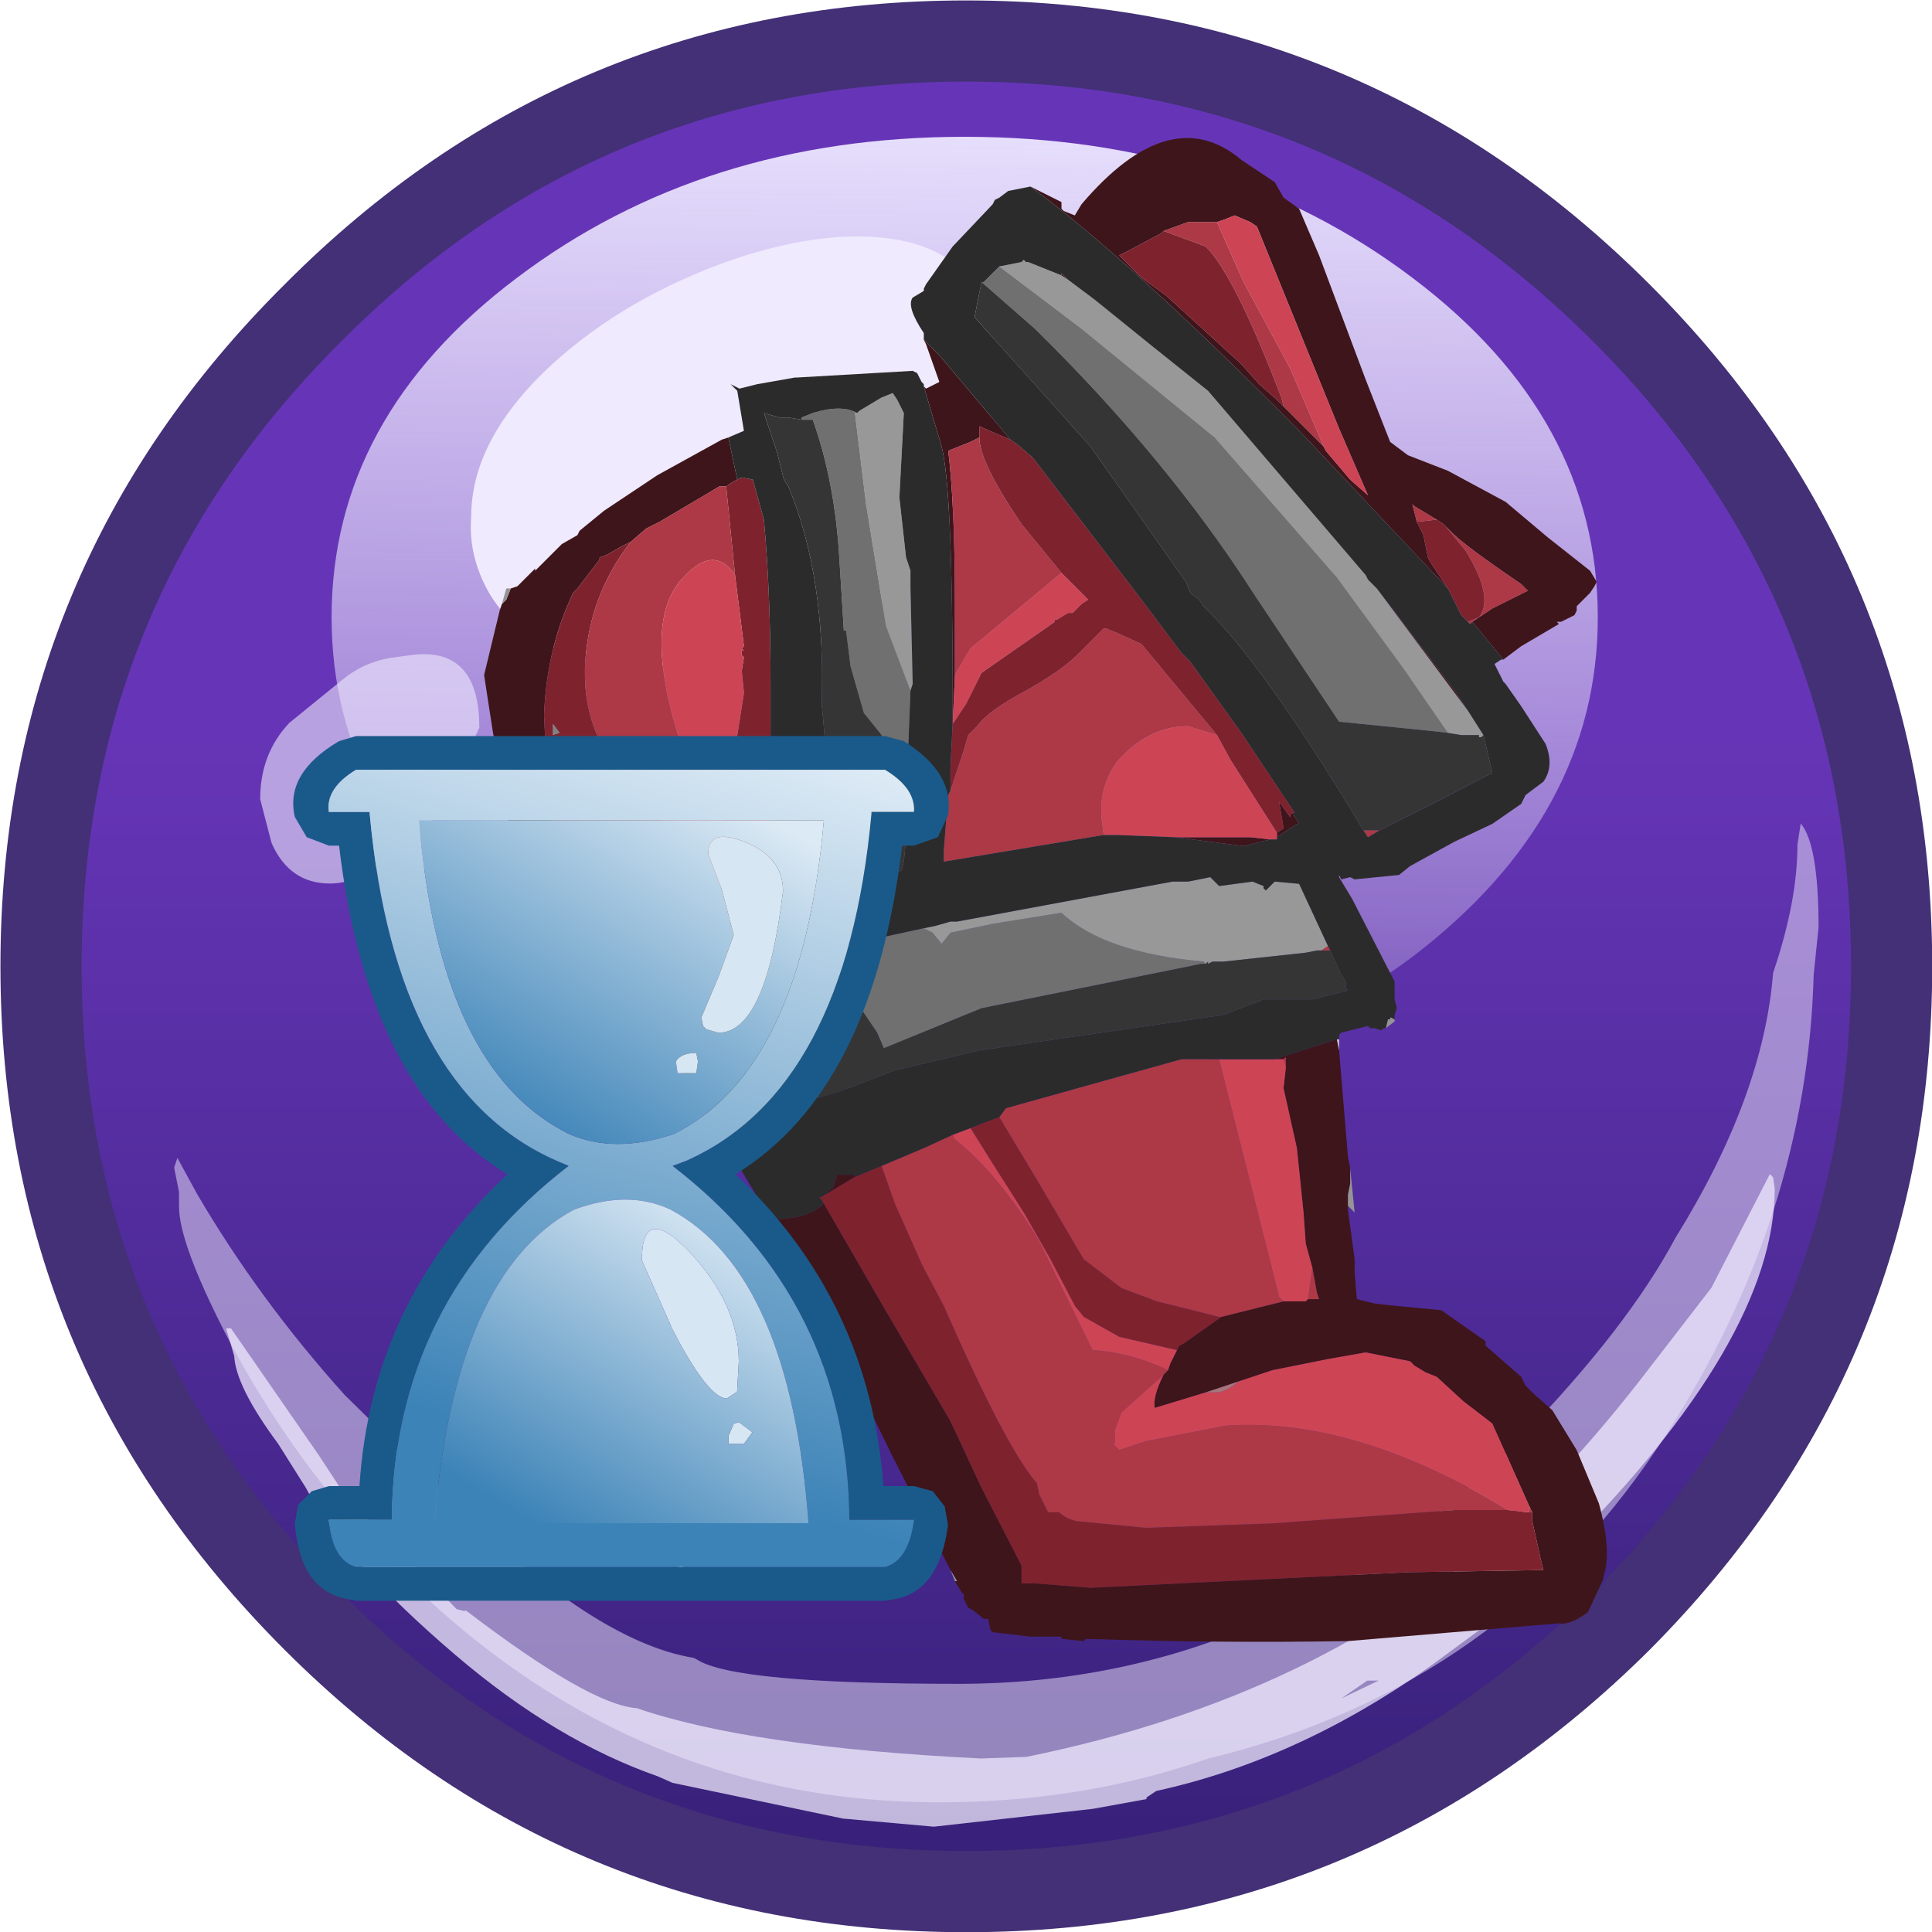 <?xml version="1.0" encoding="UTF-8" standalone="no"?>
<svg xmlns:ffdec="https://www.free-decompiler.com/flash" xmlns:xlink="http://www.w3.org/1999/xlink" ffdec:objectType="frame" height="43.5px" width="43.5px" xmlns="http://www.w3.org/2000/svg">
  <g transform="matrix(1.0, 0.0, 0.0, 1.0, 0.0, 0.0)">
    <filter id="filter0">
      <feColorMatrix in="SourceGraphic" result="filterResult0" type="matrix" values="0.309 0.609 0.082 0.0 0.157 0.309 0.609 0.082 0.0 0.157 0.309 0.609 0.082 0.0 0.157 0.0 0.0 0.0 1.0 0.0"/>
    </filter>
    <use ffdec:characterId="42" filter="url(#filter0)" height="59.5" transform="matrix(0.731, 0.0, 0.0, 0.731, 0.01, 0.01)" width="59.5" xlink:href="#sprite0"/>
    <filter id="filter2">
      <feColorMatrix in="SourceGraphic" result="filterResult2" type="matrix" values="0 0 0 0 0.4,0 0 0 0 0.4,0 0 0 0 0.4,0 0 0 1 0"/>
      <feConvolveMatrix divisor="16.0" in="filterResult2" kernelMatrix="1 1 1 1 1 1 1 1 1 1 1 1 1 1 1 1" order="4 4" result="filterResult3"/>
      <feComposite in="SourceGraphic" in2="filterResult3" operator="over" result="filterResult4"/>
    </filter>
    <use ffdec:characterId="102" filter="url(#filter2)" height="33.85" transform="matrix(1.0, 0.0, 0.0, 1.0, 6.6, 3.1)" width="29.6" xlink:href="#sprite1"/>
  </g>
  <defs>
    <g id="sprite0" transform="matrix(1.0, 0.0, 0.0, 1.0, 29.75, 29.75)">
      <use ffdec:characterId="41" height="59.5" transform="matrix(1.0, 0.0, 0.0, 1.0, -29.75, -29.75)" width="59.5" xlink:href="#shape0"/>
    </g>
    <g id="shape0" transform="matrix(1.0, 0.0, 0.0, 1.0, 29.75, 29.75)">
      <path d="M20.15 -20.15 Q28.5 -11.8 28.5 0.0 28.5 11.8 20.15 20.15 11.8 28.5 0.0 28.5 -11.8 28.5 -20.15 20.15 -28.5 11.8 -28.5 0.0 -28.5 -11.8 -20.15 -20.15 -11.8 -28.5 0.0 -28.5 11.8 -28.5 20.15 -20.15" fill="url(#gradient0)" fill-rule="evenodd" stroke="none"/>
      <path d="M-8.7 18.5 L-8.7 18.55 -9.0 18.45 -8.7 18.5 M-14.95 13.2 L-14.7 13.4 -15.05 13.15 -14.95 13.2" fill="#eafbfd" fill-rule="evenodd" stroke="none"/>
      <path d="M25.7 -4.4 Q26.25 -3.75 26.25 -1.2 L26.1 0.25 Q25.9 7.65 21.6 14.35 16.6 22.2 7.45 24.4 3.6 25.75 -0.85 25.75 -11.15 25.75 -18.6 17.45 -21.15 14.55 -22.85 11.25 -24.25 8.5 -24.25 7.4 L-24.25 6.95 -24.4 6.2 -24.3 5.9 -23.7 7.0 Q-21.8 10.25 -19.15 13.2 L-16.1 16.2 -15.8 16.5 Q-11.45 20.8 -8.4 21.3 L-8.3 21.35 Q-7.15 22.1 -0.25 22.1 9.7 22.1 17.1 14.5 20.35 11.15 21.85 8.35 24.55 4.0 24.85 0.2 25.6 -2.0 25.6 -3.75 L25.7 -4.4" fill="#efeafd" fill-opacity="0.498" fill-rule="evenodd" stroke="none"/>
      <path d="M22.95 9.9 L24.75 6.4 24.85 6.5 24.9 6.85 Q24.9 11.5 18.35 18.05 L16.9 19.45 16.0 20.3 14.3 21.55 Q10.2 24.45 5.85 25.4 L5.55 25.6 5.55 25.65 3.9 25.95 -1.0 26.5 -3.8 26.25 -9.05 25.15 -9.5 24.95 Q-12.65 23.85 -15.75 21.2 -19.2 18.25 -20.35 16.05 L-21.2 14.7 Q-22.5 12.95 -22.55 12.0 L-22.8 11.15 -22.65 11.15 -19.95 15.05 -19.0 16.5 -17.85 17.55 -15.7 19.8 -15.5 19.85 -15.4 19.85 Q-11.6 22.75 -10.15 22.85 -6.65 24.05 0.45 24.4 L1.85 24.35 Q10.95 22.5 16.65 17.25 18.6 15.5 20.75 12.75 L22.95 9.9 M17.75 17.85 L17.85 17.75 17.75 17.8 17.75 17.85 M12.7 22.0 L12.35 22.0 11.55 22.55 12.7 22.0" fill="#efeafd" fill-opacity="0.749" fill-rule="evenodd" stroke="none"/>
      <path d="M19.45 -10.75 Q19.45 -4.65 13.75 -0.3 8.0 4.0 -0.05 4.0 -8.1 4.0 -13.85 -0.3 -19.55 -4.65 -19.55 -10.75 -19.55 -16.9 -13.85 -21.2 -8.1 -25.55 -0.05 -25.55 8.0 -25.55 13.75 -21.2 19.45 -16.9 19.45 -10.75" fill="url(#gradient1)" fill-rule="evenodd" stroke="none"/>
      <path d="M0.85 -18.0 Q0.85 -15.85 -1.1 -13.0 -3.8 -9.0 -8.25 -9.0 L-11.55 -9.45 Q-13.75 -9.9 -14.7 -11.5 -15.35 -12.65 -15.25 -13.85 -15.25 -16.25 -12.75 -18.55 -10.5 -20.6 -7.25 -21.75 -4.0 -22.85 -1.75 -22.3 0.7 -21.65 0.75 -19.1 L0.85 -18.0" fill="#efeafd" fill-rule="evenodd" stroke="none"/>
      <path d="M-20.85 -7.5 L-19.25 -8.8 Q-18.6 -9.35 -17.75 -9.5 L-17.0 -9.6 Q-15.0 -9.8 -15.0 -7.35 L-15.85 -5.5 Q-16.65 -4.0 -17.3 -3.7 -18.55 -2.55 -19.6 -2.55 -20.85 -2.55 -21.4 -3.8 L-21.75 -5.15 Q-21.75 -6.55 -20.85 -7.5" fill="#efeafd" fill-opacity="0.6" fill-rule="evenodd" stroke="none"/>
      <path d="M19.3 -19.25 Q11.3 -27.25 0.0 -27.25 -11.3 -27.25 -19.25 -19.25 -27.25 -11.3 -27.25 0.0 -27.25 11.3 -19.25 19.3 -11.3 27.25 0.0 27.25 11.3 27.25 19.3 19.3 27.25 11.3 27.25 0.0 27.25 -11.3 19.3 -19.25 M0.0 -29.75 Q12.3 -29.75 21.05 -21.0 29.75 -12.3 29.75 0.0 29.75 12.3 21.05 21.05 12.3 29.75 0.0 29.75 -12.3 29.75 -21.0 21.05 -29.75 12.3 -29.75 0.0 -29.75 -12.3 -21.0 -21.0 -12.3 -29.75 0.0 -29.75" fill="#433076" fill-rule="evenodd" stroke="none"/>
    </g>
    <linearGradient gradientTransform="matrix(0.0, 0.035, -0.035, 0.0, 0.0, 0.0)" gradientUnits="userSpaceOnUse" id="gradient0" spreadMethod="pad" x1="-819.2" x2="819.2">
      <stop offset="0.376" stop-color="#6635b7"/>
      <stop offset="1.0" stop-color="#362077"/>
    </linearGradient>
    <linearGradient gradientTransform="matrix(-2.0E-4, 0.018, -0.018, -2.0E-4, -0.05, -10.75)" gradientUnits="userSpaceOnUse" id="gradient1" spreadMethod="pad" x1="-819.2" x2="819.2">
      <stop offset="0.0" stop-color="#e6defc"/>
      <stop offset="1.0" stop-color="#e6defc" stop-opacity="0.2"/>
    </linearGradient>
    <g id="sprite1" transform="matrix(1.0, 0.0, 0.0, 1.0, 17.35, 36.05)">
      <use ffdec:characterId="101" height="33.85" transform="matrix(1.0, 0.0, 0.0, 1.0, -13.05, -36.05)" width="25.3" xlink:href="#shape1"/>
      <filter id="filter1">
        <feColorMatrix in="SourceGraphic" result="filterResult1" type="matrix" values="1.501 -1.299 0.798 0.0 0.055 -0.207 1.566 -0.358 0.0 0.055 -1.095 0.066 2.029 0.0 0.055 0.0 0.0 0.0 1.0 0.0"/>
      </filter>
      <use ffdec:characterId="73" filter="url(#filter1)" height="25.65" id="am_Plus" transform="matrix(0.766, 0.0, 0.0, 0.759, -17.35, -22.577)" width="19.25" xlink:href="#sprite2"/>
    </g>
    <g id="shape1" transform="matrix(1.0, 0.0, 0.0, 1.0, 13.05, 36.05)">
      <path d="M0.1 -32.85 L0.7 -32.4 2.0 -31.35 3.25 -30.35 6.8 -26.2 6.85 -26.1 7.0 -25.95 7.05 -25.9 9.1 -23.15 9.45 -22.6 9.4 -22.55 9.35 -22.55 9.35 -22.6 8.95 -22.6 8.65 -22.65 7.65 -24.1 6.15 -26.15 3.4 -29.3 0.4 -31.75 -1.45 -33.15 -0.95 -33.25 -0.9 -33.3 -0.85 -33.25 -0.8 -33.25 -0.05 -32.95 0.1 -32.85 M-3.15 -18.25 L-2.9 -18.3 -2.55 -18.4 -2.4 -18.4 2.45 -19.3 2.8 -19.3 3.3 -19.4 3.5 -19.2 4.25 -19.3 4.5 -19.2 4.5 -19.15 4.55 -19.1 4.75 -19.3 5.3 -19.25 5.95 -17.85 5.8 -17.75 5.7 -17.75 5.45 -17.7 3.6 -17.5 3.35 -17.5 3.25 -17.45 3.25 -17.5 3.2 -17.45 3.15 -17.5 Q0.9 -17.7 -0.05 -18.6 L-1.6 -18.35 -2.55 -18.15 -2.75 -17.9 -2.95 -18.15 -3.15 -18.25 M-4.65 -29.85 L-4.6 -29.9 -4.1 -30.2 -3.85 -30.3 -3.75 -30.15 -3.6 -29.85 -3.7 -27.95 -3.55 -26.6 -3.45 -26.3 -3.45 -25.9 -3.4 -23.75 -3.45 -23.6 -4.0 -25.05 -4.45 -27.8 -4.7 -29.85 -4.65 -29.85" fill="#989898" fill-rule="evenodd" stroke="none"/>
      <path d="M-0.75 -34.95 L-0.05 -34.6 -0.05 -34.45 0.0 -34.4 0.25 -34.3 0.4 -34.55 Q2.4 -36.9 4.0 -35.55 L4.75 -35.05 4.95 -34.7 5.3 -34.45 5.75 -33.4 6.05 -32.6 6.8 -30.6 7.35 -29.2 7.75 -28.9 8.65 -28.55 9.95 -27.85 10.9 -27.05 11.85 -26.3 12.0 -26.05 11.95 -25.95 11.85 -25.8 11.65 -25.6 11.55 -25.5 11.55 -25.4 11.5 -25.3 11.2 -25.15 11.1 -25.15 11.15 -25.1 10.3 -24.6 9.9 -24.3 9.2 -25.15 9.35 -25.25 9.65 -25.45 10.45 -25.85 10.3 -26.0 Q9.05 -26.85 8.75 -27.15 L8.6 -27.3 8.55 -27.35 8.4 -27.45 7.9 -27.75 7.85 -27.8 7.95 -27.4 8.1 -27.1 8.2 -26.6 8.25 -26.5 8.65 -25.9 5.4 -29.35 Q1.5 -33.3 -0.75 -34.95 M6.2 -15.5 L6.4 -13.1 6.45 -12.85 6.45 -12.5 6.4 -12.25 6.4 -12.0 6.4 -11.9 6.55 -10.8 6.55 -10.5 6.6 -9.9 7.0 -9.8 7.45 -9.75 8.5 -9.65 9.5 -8.95 9.5 -8.85 10.3 -8.15 10.4 -7.95 10.6 -7.75 11.0 -7.4 11.55 -6.5 12.05 -5.3 Q12.35 -4.2 12.15 -3.65 L12.15 -3.6 11.85 -2.95 11.8 -2.85 Q11.4 -2.55 11.15 -2.6 L6.4 -2.2 Q3.5 -2.15 0.5 -2.25 L0.45 -2.2 -0.05 -2.25 -0.05 -2.3 -0.75 -2.3 -1.6 -2.4 -1.65 -2.45 -1.7 -2.7 -1.8 -2.7 -2.05 -2.9 -2.15 -2.95 -2.25 -3.15 -2.25 -3.25 -2.3 -3.3 -2.45 -3.55 -2.4 -3.55 -2.55 -3.8 -3.85 -6.35 -5.05 -8.8 -5.1 -8.9 -5.3 -9.3 -5.3 -9.35 -5.35 -9.5 -5.5 -9.8 -5.95 -10.5 -6.3 -11.25 -6.6 -11.7 -6.55 -11.7 Q-5.75 -11.7 -5.4 -12.05 L-4.1 -9.8 -2.55 -7.15 -1.85 -5.65 -0.95 -3.9 -0.95 -3.5 -0.65 -3.5 0.6 -3.4 7.75 -3.75 10.8 -3.8 10.75 -4.0 10.55 -4.9 10.55 -5.1 10.5 -5.2 9.65 -7.1 9.0 -7.6 8.4 -8.15 8.15 -8.25 7.9 -8.4 7.8 -8.5 6.8 -8.7 5.95 -8.55 4.7 -8.3 3.95 -8.05 3.2 -7.8 2.05 -7.45 Q2.0 -7.7 2.25 -8.2 L2.35 -8.3 2.4 -8.45 2.55 -8.75 2.6 -8.85 2.7 -8.9 3.55 -9.5 4.95 -9.85 5.0 -9.85 5.05 -9.85 5.45 -9.85 5.5 -9.9 5.75 -9.9 5.7 -10.05 5.6 -10.6 5.45 -11.15 5.4 -11.85 5.25 -13.3 4.95 -14.65 5.0 -15.1 5.0 -15.15 5.0 -15.35 4.95 -15.3 4.75 -15.3 6.15 -15.75 6.2 -15.5 M-10.1 -16.9 Q-10.95 -17.85 -11.6 -18.9 L-12.15 -19.8 -12.5 -20.6 -12.6 -21.05 -12.85 -21.45 Q-12.65 -21.75 -12.85 -22.65 L-13.05 -23.95 -12.7 -25.4 -12.65 -25.55 -12.55 -25.65 -12.45 -25.9 -12.3 -25.95 -11.9 -26.35 -11.9 -26.3 -11.3 -26.9 -10.95 -27.1 -10.9 -27.2 -10.35 -27.65 -9.45 -28.25 -9.15 -28.45 -7.7 -29.25 -7.55 -29.3 -7.35 -28.35 -7.45 -28.3 -7.6 -28.2 -7.75 -28.2 -8.0 -28.05 -9.1 -27.4 -9.4 -27.25 -9.75 -26.95 -9.95 -26.85 -10.3 -26.65 -10.45 -26.6 -10.45 -26.55 -10.95 -25.9 -11.05 -25.8 -11.2 -25.45 Q-11.65 -24.35 -11.7 -23.05 L-11.6 -20.85 -11.45 -20.5 -11.15 -19.75 -10.95 -19.3 -9.45 -17.6 -7.65 -18.35 -6.65 -18.65 -6.65 -18.6 Q-9.9 -17.4 -10.1 -16.9 M-3.15 -30.45 L-3.1 -30.4 -2.8 -30.55 -3.1 -31.4 -3.15 -31.5 -2.8 -31.15 -1.2 -29.25 -1.9 -29.55 -1.9 -29.3 -2.1 -29.2 -2.6 -29.0 Q-2.45 -27.8 -2.45 -25.5 L-2.45 -25.45 -2.45 -23.95 -2.5 -22.85 -2.5 -23.45 Q-2.5 -28.15 -2.75 -29.1 L-3.15 -30.45 M5.85 -29.1 L5.9 -29.0 6.45 -28.35 6.85 -28.0 6.2 -29.5 4.35 -34.05 4.2 -34.15 3.85 -34.3 3.6 -34.2 3.45 -34.15 2.8 -34.15 2.25 -33.95 2.2 -33.9 1.45 -33.5 1.25 -33.4 1.75 -32.9 2.3 -32.5 4.0 -30.95 4.4 -30.5 4.8 -30.15 4.95 -30.0 5.85 -29.1 M7.05 -25.9 L8.8 -23.6 9.1 -23.15 7.05 -25.9 M-0.05 -32.95 L-0.05 -33.0 0.1 -32.85 -0.05 -32.95 M4.8 -20.4 L4.95 -20.5 4.85 -21.1 5.1 -20.75 5.1 -20.8 5.15 -20.85 5.3 -20.6 5.25 -20.6 4.8 -20.3 4.8 -20.4 M2.5 -20.3 L4.2 -20.3 4.65 -20.25 4.05 -20.1 2.5 -20.3 M-5.9 -14.35 L-5.95 -14.2 -6.0 -14.3 -5.9 -14.35 M-4.7 -12.65 L-5.45 -12.2 -5.2 -12.4 -5.1 -12.7 -4.7 -12.7 -4.7 -12.65" fill="#3e151a" fill-rule="evenodd" stroke="none"/>
      <path d="M-1.85 -32.8 L-1.8 -32.8 -1.45 -33.15 0.4 -31.75 3.4 -29.3 6.15 -26.15 7.65 -24.1 8.65 -22.65 8.2 -22.7 6.2 -22.9 4.3 -25.75 Q2.35 -28.8 -0.65 -31.75 L-1.85 -32.8 M-5.45 -17.75 L-3.15 -18.25 -2.95 -18.15 -2.75 -17.9 -2.55 -18.15 -1.6 -18.35 -0.05 -18.6 Q0.9 -17.7 3.15 -17.5 L3.2 -17.45 3.1 -17.45 -1.85 -16.45 -4.05 -15.55 -4.2 -15.9 -5.45 -17.75 M-5.9 -29.7 L-5.9 -29.75 -5.65 -29.85 Q-5.0 -30.05 -4.65 -29.85 L-4.7 -29.85 -4.45 -27.8 -4.0 -25.05 -3.45 -23.6 -3.5 -22.35 -3.65 -21.7 -3.65 -21.65 -3.85 -22.2 -4.1 -22.55 -4.1 -22.6 -4.5 -23.1 -4.8 -24.15 -4.9 -24.95 -4.95 -24.95 -5.05 -26.55 Q-5.15 -28.3 -5.65 -29.7 L-5.9 -29.7" fill="#707070" fill-rule="evenodd" stroke="none"/>
      <path d="M9.45 -22.6 L9.65 -21.75 8.3 -21.05 7.2 -20.5 7.1 -20.45 6.75 -20.45 Q4.5 -24.2 3.15 -25.5 L3.05 -25.65 2.85 -25.8 2.75 -26.05 0.6 -29.1 -2.0 -32.0 -2.0 -32.05 -1.85 -32.8 -0.65 -31.75 Q2.35 -28.8 4.3 -25.75 L6.2 -22.9 8.2 -22.7 8.65 -22.65 8.95 -22.6 9.35 -22.6 9.35 -22.55 9.4 -22.55 9.45 -22.6 M6.0 -17.75 L6.25 -17.2 6.35 -17.05 6.35 -16.9 6.4 -16.85 5.6 -16.65 4.5 -16.65 3.6 -16.3 -1.9 -15.5 -3.8 -15.05 -5.1 -14.55 -5.3 -14.5 -5.45 -14.45 -5.9 -14.35 -6.0 -14.3 -6.35 -14.15 -6.4 -14.2 -6.45 -14.2 -6.5 -14.3 -8.5 -16.6 -8.7 -16.8 -8.75 -16.95 -5.45 -17.75 -4.2 -15.9 -4.05 -15.55 -1.85 -16.45 3.1 -17.45 3.2 -17.45 3.25 -17.5 3.25 -17.45 3.35 -17.5 3.6 -17.5 5.45 -17.7 5.7 -17.75 5.8 -17.75 6.0 -17.75 M-5.65 -19.0 L-5.65 -19.05 Q-5.15 -20.5 -5.45 -23.3 -5.35 -26.15 -6.2 -28.2 L-6.3 -28.35 -6.45 -28.95 -6.75 -29.85 -6.4 -29.75 -6.2 -29.75 -5.9 -29.7 -5.65 -29.7 Q-5.15 -28.3 -5.05 -26.55 L-4.95 -24.95 -4.9 -24.95 -4.8 -24.15 -4.5 -23.1 -4.1 -22.6 -4.1 -22.55 -3.85 -22.2 -3.65 -21.65 -3.65 -21.7 -3.45 -21.25 -3.6 -19.75 -3.65 -19.55 -4.8 -19.25 -5.15 -19.15 -5.45 -19.05 -5.5 -19.0 -5.6 -19.0 -5.65 -19.0" fill="#353535" fill-rule="evenodd" stroke="none"/>
      <path d="M8.65 -25.9 L8.25 -26.5 8.2 -26.6 8.1 -27.1 7.95 -27.4 8.4 -27.45 8.55 -27.35 8.6 -27.3 9.05 -26.75 Q9.7 -25.7 9.35 -25.25 L9.1 -25.15 8.95 -25.3 8.65 -25.9 M4.95 -30.0 L4.8 -30.15 4.4 -30.5 4.0 -30.95 2.3 -32.5 1.75 -32.9 1.25 -33.4 1.45 -33.5 2.2 -33.9 2.25 -33.95 3.2 -33.6 Q3.85 -32.95 4.9 -30.2 L4.95 -30.0 M3.45 -22.6 L1.75 -24.65 1.2 -24.9 0.95 -25.0 0.9 -25.0 0.3 -24.4 Q-0.05 -24.05 -0.85 -23.6 -1.7 -23.15 -1.95 -22.8 L-2.15 -22.6 -2.25 -22.25 -2.3 -22.1 -2.55 -21.35 -2.55 -21.85 -2.5 -22.85 -2.2 -23.3 -1.85 -24.0 -0.2 -25.15 -0.2 -25.2 -0.15 -25.2 0.1 -25.35 0.2 -25.35 0.3 -25.45 0.35 -25.5 0.4 -25.55 0.55 -25.65 -0.05 -26.25 -0.95 -27.35 Q-1.9 -28.75 -1.9 -29.3 L-1.9 -29.55 -1.2 -29.25 -1.05 -29.15 -0.7 -28.85 1.75 -25.65 2.65 -24.45 2.85 -24.25 4.0 -22.65 5.2 -20.85 5.15 -20.85 5.1 -20.8 5.1 -20.75 4.85 -21.1 4.95 -20.5 4.8 -20.4 3.75 -22.05 3.45 -22.6 M-1.45 -14.0 L-0.55 -12.5 0.45 -10.8 1.3 -10.15 2.1 -9.85 3.5 -9.5 3.55 -9.5 2.7 -8.9 2.6 -8.85 2.55 -8.75 1.25 -9.05 0.45 -9.5 0.25 -9.75 -0.3 -10.8 -0.9 -11.85 -1.6 -12.95 -2.1 -13.75 -1.85 -13.85 -1.45 -14.0 M10.55 -5.1 L10.55 -4.9 10.75 -4.0 10.8 -3.8 7.75 -3.75 0.6 -3.4 -0.65 -3.5 -0.95 -3.5 -0.95 -3.9 -1.85 -5.65 -2.55 -7.15 -4.1 -9.8 -5.4 -12.05 -5.5 -12.2 -5.45 -12.2 -4.7 -12.65 -4.1 -12.9 -3.8 -12.05 -3.2 -10.7 -3.15 -10.6 -2.7 -9.75 Q-1.3 -6.55 -0.6 -5.75 L-0.55 -5.5 -0.35 -5.1 -0.3 -5.1 -0.1 -5.1 Q0.05 -4.95 0.3 -4.9 L1.85 -4.75 4.7 -4.85 8.8 -5.15 10.0 -5.15 10.45 -5.1 10.55 -5.1 M-6.65 -18.65 L-7.65 -18.35 -9.45 -17.6 -10.95 -19.3 -11.15 -19.75 -11.45 -20.5 -11.6 -20.85 -11.7 -23.05 Q-11.65 -24.35 -11.2 -25.45 L-11.05 -25.8 -10.95 -25.9 -10.45 -26.55 -10.45 -26.6 -10.3 -26.65 -9.95 -26.85 -9.75 -26.95 Q-10.6 -25.85 -10.75 -24.5 -10.95 -22.8 -9.85 -21.6 L-7.75 -19.2 -7.65 -20.35 -7.45 -21.95 -7.2 -23.55 -7.25 -24.05 -7.2 -24.35 -7.25 -24.4 -7.25 -24.5 -7.2 -24.5 -7.25 -24.55 -7.2 -24.6 -7.4 -26.2 -7.55 -27.7 -7.6 -28.2 -7.45 -28.3 -7.35 -28.35 -7.25 -28.4 -7.0 -28.35 -6.75 -27.45 Q-6.6 -25.8 -6.6 -23.75 L-6.6 -18.7 -6.65 -18.65 M-11.5 -22.6 L-11.35 -22.65 -11.5 -22.85 -11.5 -22.6" fill="#7e232d" fill-rule="evenodd" stroke="none"/>
      <path d="M7.95 -27.4 L7.85 -27.8 7.9 -27.75 8.4 -27.45 7.95 -27.4 M8.6 -27.3 L8.75 -27.15 Q9.05 -26.85 10.3 -26.0 L10.45 -25.85 9.65 -25.45 9.35 -25.25 9.2 -25.15 9.15 -25.1 9.1 -25.15 9.35 -25.25 Q9.7 -25.7 9.05 -26.75 L8.6 -27.3 M5.85 -29.1 L4.95 -30.0 4.9 -30.2 Q3.85 -32.95 3.2 -33.6 L2.25 -33.95 2.8 -34.15 3.45 -34.15 4.05 -32.8 5.1 -30.85 5.85 -29.1 M7.1 -20.45 L6.85 -20.3 6.75 -20.45 7.1 -20.45 M-2.55 -21.35 L-2.3 -22.1 -2.25 -22.25 -2.15 -22.6 -1.95 -22.8 Q-1.7 -23.15 -0.85 -23.6 -0.05 -24.05 0.3 -24.4 L0.9 -25.0 0.95 -25.0 1.2 -24.9 1.75 -24.65 3.45 -22.6 2.8 -22.8 Q1.9 -22.8 1.2 -22.0 0.8 -21.45 0.85 -20.75 L0.9 -20.35 -2.7 -19.75 -2.7 -20.0 -2.6 -21.25 -2.55 -21.35 M-1.9 -29.3 Q-1.9 -28.75 -0.95 -27.35 L-0.05 -26.25 -2.1 -24.55 -2.45 -23.95 -2.45 -25.45 -2.45 -25.5 Q-2.45 -27.8 -2.6 -29.0 L-2.1 -29.2 -1.9 -29.3 M5.95 -17.85 L6.0 -17.75 5.8 -17.75 5.95 -17.85 M-8.7 -16.8 L-8.75 -16.85 -8.85 -16.95 -8.75 -16.95 -8.7 -16.8 M3.5 -15.3 L4.85 -9.95 4.95 -9.85 3.55 -9.5 3.5 -9.5 2.1 -9.85 1.3 -10.15 0.45 -10.8 -0.55 -12.5 -1.45 -14.0 -1.3 -14.2 2.65 -15.3 3.5 -15.3 M5.5 -9.9 L5.6 -10.6 5.7 -10.05 5.75 -9.9 5.5 -9.9 M5.0 -15.15 L4.95 -15.3 5.0 -15.35 5.0 -15.15 M10.5 -5.2 L10.55 -5.1 10.45 -5.1 10.5 -5.2 M-2.5 -13.6 L-2.45 -13.5 Q-1.45 -12.7 -0.55 -11.2 L0.6 -8.85 0.65 -8.75 Q1.5 -8.7 2.35 -8.3 L2.25 -8.2 1.3 -7.35 1.15 -6.95 1.15 -6.65 1.1 -6.65 1.25 -6.5 1.85 -6.7 3.65 -7.05 Q6.55 -7.25 10.0 -5.15 L8.8 -5.15 4.7 -4.85 1.85 -4.75 0.3 -4.9 Q0.05 -4.95 -0.1 -5.1 L-0.3 -5.1 -0.35 -5.1 -0.55 -5.5 -0.6 -5.75 Q-1.3 -6.55 -2.7 -9.75 L-3.15 -10.6 -3.2 -10.7 -3.8 -12.05 -4.1 -12.9 -3.15 -13.3 -2.5 -13.6 M-9.75 -26.95 L-9.4 -27.25 -9.1 -27.4 -8.0 -28.05 -7.75 -28.2 -7.6 -28.2 -7.55 -27.7 -7.4 -26.2 Q-7.9 -26.95 -8.65 -26.05 -9.55 -24.95 -8.45 -21.9 L-7.45 -21.95 -7.65 -20.35 -7.75 -19.2 -9.85 -21.6 Q-10.95 -22.8 -10.75 -24.5 -10.6 -25.85 -9.75 -26.95 M-5.5 -19.0 L-5.65 -18.95 -5.65 -19.0 -5.6 -19.0 -5.5 -19.0" fill="#ac3945" fill-rule="evenodd" stroke="none"/>
      <path d="M3.45 -34.15 L3.6 -34.2 3.85 -34.3 4.2 -34.15 4.35 -34.05 6.2 -29.5 6.85 -28.0 6.45 -28.35 5.9 -29.0 5.85 -29.1 5.1 -30.85 4.05 -32.8 3.45 -34.15 M3.45 -22.6 L3.75 -22.05 4.8 -20.4 4.8 -20.3 4.8 -20.25 4.65 -20.25 4.2 -20.3 2.5 -20.3 1.2 -20.35 0.9 -20.35 0.85 -20.75 Q0.8 -21.45 1.2 -22.0 1.9 -22.8 2.8 -22.8 L3.45 -22.6 M-0.05 -26.25 L0.55 -25.65 0.4 -25.55 0.35 -25.5 0.3 -25.45 0.2 -25.35 0.1 -25.35 -0.15 -25.2 -0.2 -25.2 -0.2 -25.15 -1.85 -24.0 -2.2 -23.3 -2.5 -22.85 -2.45 -23.95 -2.1 -24.55 -0.05 -26.25 M3.5 -15.3 L4.75 -15.3 4.95 -15.3 5.0 -15.15 5.0 -15.1 4.95 -14.65 5.25 -13.3 5.4 -11.85 5.45 -11.15 5.6 -10.6 5.5 -9.9 5.45 -9.85 5.05 -9.85 5.0 -9.85 4.95 -9.85 4.85 -9.95 3.5 -15.3 M3.95 -8.05 L4.7 -8.3 5.95 -8.55 6.8 -8.7 7.8 -8.5 7.9 -8.4 8.15 -8.25 8.4 -8.15 9.0 -7.6 9.65 -7.1 10.5 -5.2 10.45 -5.1 10.0 -5.15 Q6.55 -7.25 3.65 -7.05 L1.85 -6.7 1.25 -6.5 1.1 -6.65 1.15 -6.65 1.15 -6.95 1.3 -7.35 2.25 -8.2 Q2.0 -7.7 2.05 -7.45 L3.2 -7.8 3.5 -7.8 Q3.7 -7.85 3.95 -8.05 M-2.1 -13.75 L-1.6 -12.95 -0.9 -11.85 -0.3 -10.8 0.25 -9.75 0.45 -9.5 1.25 -9.05 2.55 -8.75 2.4 -8.45 2.35 -8.3 Q1.5 -8.7 0.65 -8.75 L0.6 -8.85 -0.55 -11.2 Q-1.45 -12.7 -2.45 -13.5 L-2.5 -13.6 -2.1 -13.75 M-7.45 -21.95 L-8.45 -21.9 Q-9.55 -24.95 -8.65 -26.05 -7.9 -26.95 -7.4 -26.2 L-7.2 -24.6 -7.25 -24.55 -7.2 -24.5 -7.25 -24.5 -7.25 -24.4 -7.2 -24.35 -7.25 -24.05 -7.2 -23.55 -7.45 -21.95" fill="#cd4554" fill-rule="evenodd" stroke="none"/>
      <path d="M7.45 -16.2 L7.45 -16.15 7.25 -16.0 7.3 -16.2 7.35 -16.2 7.35 -16.25 7.45 -16.2 M6.45 -12.85 L6.55 -11.85 6.4 -12.0 6.4 -12.25 6.45 -12.5 6.45 -12.85 M-2.45 -3.55 L-2.55 -3.8 -2.4 -3.55 -2.45 -3.55 M-12.65 -25.55 L-12.55 -25.9 -12.45 -25.9 -12.55 -25.65 -12.65 -25.55" fill="#959494" fill-rule="evenodd" stroke="none"/>
      <path d="M-11.5 -22.6 L-11.5 -22.85 -11.35 -22.65 -11.5 -22.6" fill="#818181" fill-rule="evenodd" stroke="none"/>
      <path d="M-5.6 -9.75 L-5.95 -10.5 -5.5 -9.8 -5.6 -9.75" fill="#dbdbdb" fill-rule="evenodd" stroke="none"/>
      <path d="M6.2 -15.75 L6.2 -15.5 6.15 -15.75 6.2 -15.75 M-5.3 -9.35 L-5.35 -9.35 -5.6 -9.75 -5.5 -9.8 -5.35 -9.5 -5.3 -9.35" fill="#cdcdcd" fill-rule="evenodd" stroke="none"/>
      <path d="M-5.1 -8.9 L-5.3 -9.25 -5.3 -9.3 -5.1 -8.9" fill="#ffffff" fill-rule="evenodd" stroke="none"/>
      <path d="M3.2 -7.8 L3.95 -8.05 Q3.7 -7.85 3.5 -7.8 L3.2 -7.8" fill="#a6757a" fill-rule="evenodd" stroke="none"/>
      <path d="M-0.75 -34.95 Q1.5 -33.3 5.4 -29.35 L8.65 -25.9 8.95 -25.3 9.1 -25.15 9.15 -25.1 9.2 -25.15 9.9 -24.3 9.85 -24.3 9.7 -24.2 9.9 -23.8 9.95 -23.75 10.3 -23.25 10.85 -22.4 Q11.05 -21.9 10.8 -21.55 L10.4 -21.25 10.3 -21.05 9.65 -20.6 8.8 -20.2 7.8 -19.65 7.55 -19.45 6.55 -19.35 6.45 -19.4 6.25 -19.35 6.2 -19.45 6.2 -19.4 6.5 -18.9 7.45 -17.05 7.45 -16.65 7.5 -16.45 7.45 -16.3 7.45 -16.2 7.35 -16.25 7.35 -16.2 7.3 -16.2 7.25 -16.0 7.2 -16.0 7.15 -15.95 7.0 -16.0 6.9 -16.0 6.85 -16.05 6.25 -15.9 6.2 -15.85 6.2 -15.75 6.15 -15.75 4.75 -15.3 3.5 -15.3 2.65 -15.3 -1.3 -14.2 -1.45 -14.0 -1.85 -13.85 -2.1 -13.75 -2.5 -13.6 -3.15 -13.3 -4.1 -12.9 -4.7 -12.65 -4.7 -12.7 -5.1 -12.7 -5.2 -12.4 -5.45 -12.2 -5.5 -12.2 -5.4 -12.05 Q-5.75 -11.7 -6.55 -11.7 L-6.6 -11.7 -7.65 -13.45 -8.65 -15.1 -9.7 -16.55 -9.9 -16.65 -10.1 -16.9 Q-9.9 -17.4 -6.65 -18.6 L-6.65 -18.65 -6.6 -18.7 -6.6 -23.75 Q-6.6 -25.8 -6.75 -27.45 L-7.0 -28.35 -7.25 -28.4 -7.35 -28.35 -7.55 -29.3 -7.2 -29.45 -7.35 -30.35 -7.5 -30.5 -7.3 -30.4 -6.9 -30.5 -6.05 -30.65 -6.0 -30.65 -3.4 -30.8 -3.3 -30.75 -3.2 -30.55 -3.15 -30.5 -3.15 -30.45 -2.75 -29.1 Q-2.5 -28.15 -2.5 -23.45 L-2.5 -22.85 -2.55 -21.85 -2.55 -21.35 -2.6 -21.25 -2.7 -20.0 -2.7 -19.75 0.9 -20.35 1.2 -20.35 2.5 -20.3 4.05 -20.1 4.65 -20.25 4.8 -20.25 4.8 -20.3 5.25 -20.6 5.3 -20.6 5.15 -20.85 5.2 -20.85 4.0 -22.65 2.85 -24.25 2.65 -24.45 1.75 -25.65 -0.7 -28.85 -1.05 -29.15 -1.2 -29.25 -2.8 -31.15 -3.15 -31.5 -3.15 -31.65 Q-3.55 -32.25 -3.4 -32.45 L-3.15 -32.6 -3.15 -32.65 -3.1 -32.75 -2.5 -33.6 -1.6 -34.55 -1.55 -34.65 -1.45 -34.7 -1.25 -34.85 -0.75 -34.95 M7.05 -25.9 L7.0 -25.95 6.85 -26.1 6.8 -26.2 3.25 -30.35 2.0 -31.35 0.7 -32.4 0.1 -32.85 -0.05 -33.0 -0.05 -32.95 -0.8 -33.25 -0.85 -33.25 -0.9 -33.3 -0.95 -33.25 -1.45 -33.15 -1.8 -32.8 -1.85 -32.8 -2.0 -32.05 -2.0 -32.0 0.6 -29.1 2.75 -26.05 2.85 -25.8 3.05 -25.65 3.15 -25.5 Q4.5 -24.2 6.75 -20.45 L6.85 -20.3 7.1 -20.45 7.2 -20.5 8.3 -21.05 9.65 -21.75 9.45 -22.6 9.1 -23.15 8.8 -23.6 7.05 -25.9 M5.95 -17.85 L5.3 -19.25 4.75 -19.3 4.55 -19.1 4.5 -19.15 4.5 -19.2 4.25 -19.3 3.5 -19.2 3.3 -19.4 2.8 -19.3 2.45 -19.3 -2.4 -18.4 -2.55 -18.4 -2.9 -18.3 -3.15 -18.25 -5.45 -17.75 -8.75 -16.95 -8.85 -16.95 -8.75 -16.85 -8.7 -16.8 -8.5 -16.6 -6.5 -14.3 -6.45 -14.2 -6.4 -14.2 -6.35 -14.15 -6.0 -14.3 -5.95 -14.2 -5.9 -14.35 -5.45 -14.45 -5.3 -14.5 -5.1 -14.55 -3.8 -15.05 -1.9 -15.5 3.6 -16.3 4.5 -16.65 5.6 -16.65 6.4 -16.85 6.35 -16.9 6.35 -17.05 6.25 -17.2 6.0 -17.75 5.95 -17.85 M-5.9 -29.7 L-6.2 -29.75 -6.4 -29.75 -6.75 -29.85 -6.45 -28.95 -6.3 -28.35 -6.2 -28.2 Q-5.35 -26.15 -5.45 -23.3 -5.15 -20.5 -5.65 -19.05 L-5.65 -19.0 -5.65 -18.95 -5.5 -19.0 -5.45 -19.05 -5.15 -19.15 -4.8 -19.25 -3.65 -19.55 -3.6 -19.75 -3.45 -21.25 -3.65 -21.7 -3.5 -22.35 -3.45 -23.6 -3.4 -23.75 -3.45 -25.9 -3.45 -26.3 -3.55 -26.6 -3.7 -27.95 -3.6 -29.85 -3.75 -30.15 -3.85 -30.3 -4.1 -30.2 -4.6 -29.9 -4.65 -29.85 Q-5.0 -30.05 -5.65 -29.85 L-5.9 -29.75 -5.9 -29.7" fill="#2b2b2b" fill-rule="evenodd" stroke="none"/>
    </g>
    <g id="sprite2" transform="matrix(1.0, 0.0, 0.0, 1.0, 9.6, 25.65)">
      <use ffdec:characterId="72" height="25.65" transform="matrix(1.0, 0.0, 0.0, 1.0, -9.6, -25.65)" width="19.25" xlink:href="#shape2"/>
    </g>
    <g id="shape2" transform="matrix(1.0, 0.0, 0.0, 1.0, 9.6, 25.65)">
      <path d="M8.35 -25.5 Q9.85 -24.55 9.65 -23.3 L9.35 -22.65 8.65 -22.4 8.3 -22.4 Q7.45 -15.15 3.4 -12.65 7.35 -8.9 7.75 -3.4 L8.65 -3.4 9.2 -3.25 9.55 -2.8 9.65 -2.25 Q9.4 -0.3 8.1 -0.05 L7.8 0.0 -7.75 0.0 -8.0 -0.05 Q-9.4 -0.3 -9.55 -2.3 L-9.45 -2.85 -9.05 -3.25 -8.55 -3.4 -7.65 -3.4 Q-7.3 -8.9 -3.3 -12.65 -7.4 -15.15 -8.25 -22.4 L-8.55 -22.4 -9.2 -22.65 -9.55 -23.25 Q-9.85 -24.55 -8.25 -25.5 L-7.75 -25.65 7.8 -25.65 8.35 -25.5 M8.65 -23.4 Q8.7 -24.1 7.8 -24.65 L-7.75 -24.65 Q-8.65 -24.1 -8.55 -23.4 L-7.35 -23.4 -7.35 -23.35 Q-6.6 -15.15 -1.85 -13.05 L-1.5 -12.9 Q-6.65 -8.9 -6.7 -2.4 L-8.55 -2.4 Q-8.45 -1.2 -7.75 -1.0 L7.8 -1.0 Q8.5 -1.2 8.65 -2.4 L6.75 -2.4 Q6.7 -8.9 1.55 -12.9 L1.95 -13.05 Q6.65 -15.15 7.4 -23.35 L7.4 -23.4 8.65 -23.4" fill="#1a5a8a" fill-rule="evenodd" stroke="none"/>
      <path d="M8.65 -23.4 L7.4 -23.4 7.4 -23.35 Q6.65 -15.15 1.95 -13.05 L1.55 -12.9 Q6.7 -8.9 6.75 -2.4 L8.65 -2.4 Q8.5 -1.2 7.8 -1.0 L-7.75 -1.0 Q-8.45 -1.2 -8.55 -2.4 L-6.7 -2.4 Q-6.65 -8.9 -1.5 -12.9 L-1.85 -13.05 Q-6.6 -15.15 -7.35 -23.35 L-7.35 -23.4 -8.55 -23.4 Q-8.65 -24.1 -7.75 -24.65 L7.8 -24.65 Q8.7 -24.1 8.65 -23.4 M1.6 -13.85 Q5.35 -15.75 6.0 -23.15 L-5.9 -23.15 Q-5.3 -15.75 -1.5 -13.85 -0.15 -13.25 1.6 -13.85 M5.55 -2.3 Q5.0 -9.7 1.5 -11.6 0.25 -12.2 -1.35 -11.6 -4.85 -9.7 -5.45 -2.3 L5.55 -2.3" fill="url(#gradient2)" fill-rule="evenodd" stroke="none"/>
      <path d="M2.25 -16.25 Q1.8 -16.25 1.65 -16.0 L1.7 -15.65 2.25 -15.65 2.3 -16.0 2.25 -16.25 M4.8 -21.05 Q4.8 -22.05 3.7 -22.5 2.6 -22.95 2.6 -22.15 L3.0 -21.1 3.35 -19.75 2.9 -18.5 2.4 -17.3 2.45 -17.05 2.55 -16.95 2.9 -16.85 Q4.3 -16.85 4.8 -21.05 M1.6 -13.85 Q-0.15 -13.25 -1.5 -13.85 -5.3 -15.75 -5.9 -23.15 L6.0 -23.15 Q5.35 -15.75 1.6 -13.85" fill="url(#gradient3)" fill-rule="evenodd" stroke="none"/>
      <path d="M4.8 -21.05 Q4.3 -16.85 2.9 -16.85 L2.55 -16.95 2.45 -17.05 2.4 -17.3 2.9 -18.5 3.35 -19.75 3.0 -21.1 2.6 -22.15 Q2.6 -22.95 3.7 -22.5 4.8 -22.05 4.8 -21.05 M2.25 -16.25 L2.3 -16.0 2.25 -15.65 1.7 -15.65 1.65 -16.0 Q1.8 -16.25 2.25 -16.25 M3.45 -6.2 L3.15 -6.0 Q2.6 -6.0 1.55 -8.05 L0.65 -10.1 Q0.65 -11.85 2.1 -10.3 3.5 -8.75 3.5 -7.1 L3.45 -6.2 M3.35 -5.25 L3.5 -5.3 3.9 -5.0 3.65 -4.65 3.35 -4.65 3.2 -4.65 3.2 -4.9 3.35 -5.25" fill="#d6e6f2" fill-rule="evenodd" stroke="none"/>
      <path d="M3.35 -5.25 L3.2 -4.9 3.2 -4.65 3.35 -4.65 3.65 -4.65 3.9 -5.0 3.5 -5.3 3.35 -5.25 M3.45 -6.2 L3.5 -7.1 Q3.5 -8.75 2.1 -10.3 0.65 -11.85 0.65 -10.1 L1.55 -8.05 Q2.6 -6.0 3.15 -6.0 L3.45 -6.2 M5.55 -2.3 L-5.45 -2.3 Q-4.85 -9.7 -1.35 -11.6 0.25 -12.2 1.5 -11.6 5.0 -9.7 5.55 -2.3" fill="url(#gradient4)" fill-rule="evenodd" stroke="none"/>
    </g>
    <linearGradient gradientTransform="matrix(0.003, -0.013, 0.014, 0.004, 0.95, -15.1)" gradientUnits="userSpaceOnUse" id="gradient2" spreadMethod="pad" x1="-819.2" x2="819.2">
      <stop offset="0.0" stop-color="#3c83b7"/>
      <stop offset="1.0" stop-color="#dceaf5"/>
    </linearGradient>
    <linearGradient gradientTransform="matrix(0.004, -0.006, 0.005, 0.003, 1.85, -17.9)" gradientUnits="userSpaceOnUse" id="gradient3" spreadMethod="pad" x1="-819.2" x2="819.2">
      <stop offset="0.0" stop-color="#3c83b7"/>
      <stop offset="1.0" stop-color="#dceaf5"/>
    </linearGradient>
    <linearGradient gradientTransform="matrix(0.003, -0.006, 0.005, 0.003, 0.1, -7.1)" gradientUnits="userSpaceOnUse" id="gradient4" spreadMethod="pad" x1="-819.2" x2="819.2">
      <stop offset="0.0" stop-color="#3c83b7"/>
      <stop offset="1.0" stop-color="#dceaf5"/>
    </linearGradient>
  </defs>
</svg>
